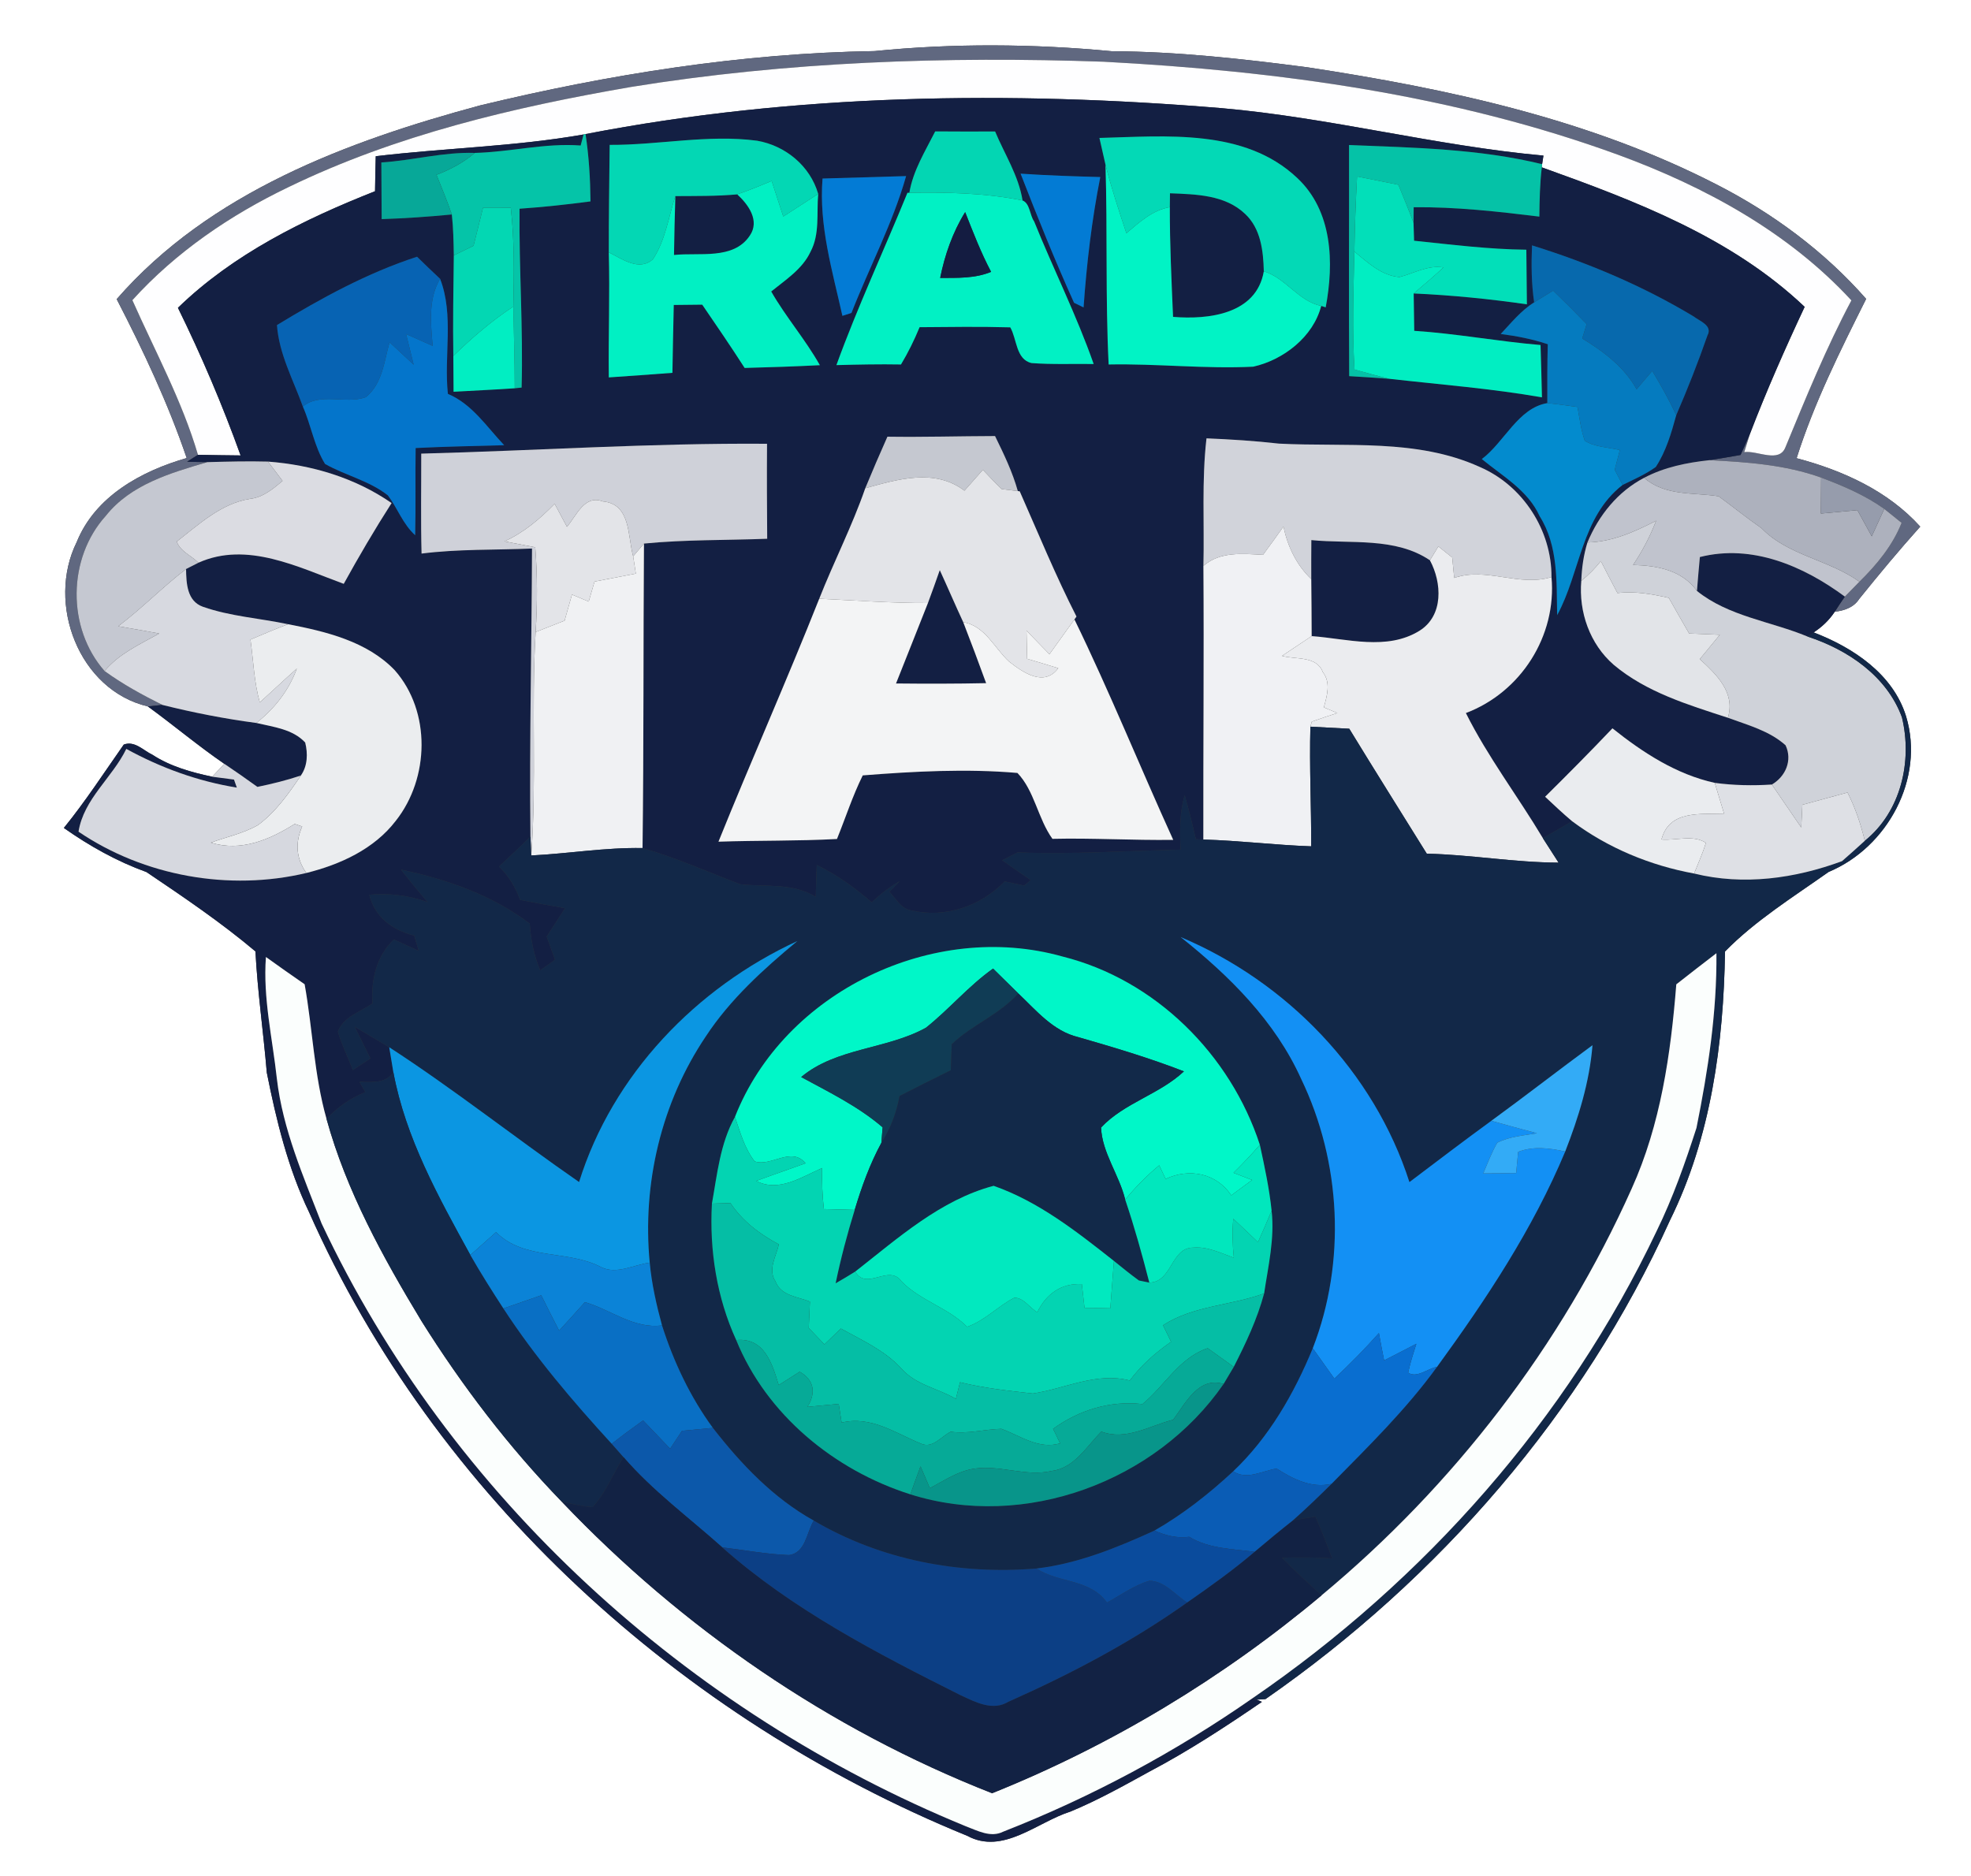 <?xml version="1.0" encoding="UTF-8" ?>
<!DOCTYPE svg PUBLIC "-//W3C//DTD SVG 1.1//EN" "http://www.w3.org/Graphics/SVG/1.1/DTD/svg11.dtd">
<svg width="250pt" height="238pt" viewBox="0 0 250 238" version="1.1" xmlns="http://www.w3.org/2000/svg">
<rect x="0" y="0" width="250" height="238" fill="#333333" stroke="none"/>
<g id="#ffffffff">
<path fill="#ffffff" opacity="1.00" d=" M 0.00 0.00 L 250.00 0.00 L 250.00 238.00 L 0.00 238.00 L 0.00 0.00 M 60.91 13.37 C 44.04 17.92 26.59 24.42 14.80 37.95 C 18.17 44.47 21.31 51.15 23.68 58.11 C 17.94 59.76 12.08 62.95 9.73 68.77 C 5.86 76.59 10.00 87.55 18.75 89.62 C 22.02 92.00 25.11 94.61 28.45 96.90 C 28.07 97.31 27.30 98.13 26.92 98.54 C 24.28 97.98 21.61 97.24 19.33 95.75 C 18.19 95.22 17.09 93.94 15.70 94.46 C 13.21 98.01 10.84 101.66 8.10 105.04 C 11.37 107.34 14.83 109.28 18.59 110.64 C 23.29 113.81 28.09 117.06 32.40 120.70 C 32.67 125.84 33.41 130.94 33.84 136.07 C 35.04 142.09 36.52 148.21 39.21 153.80 C 55.18 189.82 86.42 218.10 122.68 232.90 C 127.22 235.36 131.56 231.15 135.79 229.82 C 139.24 228.39 142.51 226.56 145.78 224.76 C 150.74 222.15 155.44 219.07 160.06 215.91 L 159.41 215.63 L 160.51 215.56 C 182.50 200.29 200.75 179.29 211.81 154.83 C 217.02 144.29 218.62 132.35 218.80 120.71 C 222.61 116.81 227.46 113.79 231.94 110.62 C 239.40 107.51 244.15 98.77 241.77 90.89 C 240.11 85.50 235.05 82.16 230.04 80.23 C 231.11 79.54 232.01 78.67 232.72 77.61 C 233.92 77.47 235.12 77.07 235.81 76.00 C 238.32 72.88 240.88 69.80 243.56 66.81 C 239.46 62.26 233.70 59.67 227.88 58.13 C 230.10 51.11 233.41 44.49 236.70 37.92 C 231.39 31.87 224.82 27.02 217.66 23.37 C 201.57 15.11 183.67 11.26 165.91 8.55 C 157.66 7.47 149.36 6.54 141.03 6.50 C 131.03 5.55 120.93 5.48 110.94 6.48 C 94.07 6.75 77.29 9.42 60.91 13.37 Z" />
</g>
<g id="#606880ff">
<path fill="#606880" opacity="1.00" d=" M 60.91 13.37 C 77.29 9.42 94.07 6.75 110.94 6.48 C 120.93 5.48 131.03 5.55 141.03 6.50 C 149.36 6.54 157.66 7.47 165.91 8.55 C 183.67 11.26 201.57 15.11 217.66 23.37 C 224.82 27.02 231.39 31.87 236.70 37.92 C 233.41 44.49 230.10 51.11 227.88 58.13 C 233.70 59.67 239.46 62.26 243.56 66.81 C 240.88 69.80 238.32 72.88 235.81 76.00 C 235.12 77.07 233.92 77.47 232.72 77.61 C 233.14 76.97 233.55 76.32 234.00 75.69 C 234.46 75.22 235.38 74.27 235.85 73.80 C 238.05 71.64 240.05 69.22 241.20 66.33 C 240.65 65.89 239.55 65.01 239.00 64.56 C 236.56 62.82 233.79 61.64 230.99 60.59 C 226.46 58.96 221.60 58.62 216.82 58.38 C 218.14 58.18 219.45 57.95 220.77 57.72 C 221.18 56.83 221.58 55.93 221.97 55.02 C 221.79 55.61 221.42 56.78 221.24 57.36 C 222.90 57.12 225.69 58.83 226.48 56.70 C 229.07 50.42 231.64 44.12 234.83 38.11 C 226.85 29.45 216.27 23.70 205.33 19.67 C 184.41 12.02 162.12 9.00 139.97 7.83 C 119.96 7.13 99.84 7.82 80.05 11.03 C 65.17 13.60 50.26 17.11 36.61 23.73 C 29.21 27.28 22.31 31.98 16.79 38.08 C 19.67 44.57 23.10 50.86 25.11 57.70 C 24.76 57.92 24.07 58.36 23.73 58.58 C 24.37 58.59 25.65 58.62 26.29 58.63 C 21.64 60.00 16.57 61.46 13.42 65.44 C 8.56 70.81 8.46 79.68 13.26 85.13 C 15.56 86.80 18.06 88.17 20.60 89.43 C 20.14 89.48 19.21 89.57 18.75 89.62 C 10.00 87.55 5.86 76.59 9.73 68.77 C 12.08 62.95 17.94 59.76 23.68 58.11 C 21.31 51.15 18.17 44.47 14.80 37.95 C 26.59 24.42 44.04 17.92 60.91 13.37 Z" />
</g>
<g id="#fefeffff">
<path fill="#fefeff" opacity="1.00" d=" M 80.05 11.03 C 99.84 7.82 119.96 7.13 139.97 7.83 C 162.12 9.00 184.41 12.02 205.33 19.67 C 216.27 23.70 226.85 29.45 234.83 38.11 C 231.64 44.12 229.07 50.42 226.48 56.70 C 225.69 58.83 222.90 57.12 221.24 57.36 C 221.42 56.78 221.79 55.61 221.97 55.02 C 224.06 49.57 226.42 44.22 228.90 38.93 C 219.59 30.09 207.41 25.48 195.56 21.23 L 195.60 20.83 L 195.77 19.74 C 182.04 18.49 168.68 14.92 154.94 13.72 C 128.07 11.50 100.81 11.87 74.27 17.01 L 74.02 17.06 C 65.30 18.60 56.43 18.77 47.66 19.82 C 47.62 21.30 47.59 22.78 47.57 24.26 C 38.54 27.83 29.61 32.22 22.57 39.05 C 25.56 45.14 28.22 51.39 30.52 57.78 C 28.71 57.76 26.91 57.74 25.11 57.70 C 23.10 50.86 19.67 44.57 16.79 38.08 C 22.31 31.98 29.21 27.28 36.61 23.73 C 50.26 17.11 65.17 13.60 80.05 11.03 Z" />
</g>
<g id="#131f43ff">
<path fill="#131f43" opacity="1.00" d=" M 74.27 17.01 C 100.81 11.87 128.07 11.50 154.94 13.72 C 168.68 14.92 182.04 18.49 195.77 19.74 L 195.60 20.83 C 187.62 18.87 179.29 18.73 171.11 18.40 C 171.13 28.18 171.07 37.95 171.13 47.72 C 172.84 47.83 174.54 47.92 176.24 48.06 C 182.69 48.79 189.18 49.29 195.58 50.41 C 195.53 48.19 195.47 45.98 195.40 43.77 C 190.05 43.32 184.75 42.32 179.38 41.97 C 179.35 40.39 179.33 38.81 179.31 37.23 C 184.12 37.45 188.91 37.92 193.67 38.61 C 193.65 36.30 193.63 33.99 193.60 31.68 C 188.83 31.63 184.10 31.03 179.36 30.54 C 179.35 29.97 179.31 28.83 179.29 28.26 C 179.30 27.77 179.30 26.78 179.31 26.29 C 184.65 26.24 189.96 26.83 195.25 27.48 C 195.27 25.39 195.32 23.30 195.56 21.23 C 207.41 25.48 219.59 30.09 228.90 38.93 C 226.42 44.22 224.06 49.57 221.97 55.02 C 221.58 55.93 221.18 56.83 220.77 57.72 C 219.45 57.95 218.14 58.18 216.82 58.38 C 213.97 58.69 211.10 59.26 208.54 60.62 C 205.20 62.36 202.78 65.38 201.35 68.82 C 200.86 70.40 200.63 72.04 200.57 73.69 C 200.23 77.64 201.65 81.70 204.67 84.33 C 208.81 87.82 214.11 89.41 219.17 91.06 C 221.69 91.99 224.43 92.71 226.48 94.55 C 227.38 96.46 226.48 98.52 224.74 99.53 C 222.33 99.69 219.90 99.64 217.50 99.32 C 212.61 98.24 208.38 95.48 204.52 92.40 C 201.72 95.35 198.86 98.23 195.98 101.08 C 197.10 102.13 198.22 103.19 199.40 104.18 C 198.16 104.90 196.93 105.62 195.70 106.34 C 192.51 101.00 188.71 96.03 185.93 90.46 C 192.90 87.83 197.47 80.68 196.79 73.21 C 196.83 67.27 193.15 61.59 187.69 59.24 C 179.71 55.61 170.73 56.72 162.23 56.28 C 159.18 55.93 156.10 55.74 153.03 55.61 C 152.41 60.98 152.77 66.40 152.64 71.79 C 152.72 83.36 152.61 94.94 152.63 106.51 C 152.40 106.50 151.92 106.48 151.69 106.47 C 151.25 104.60 150.80 102.73 150.27 100.89 C 149.59 103.12 149.66 105.48 149.74 107.79 C 142.85 107.94 135.94 108.41 129.07 108.14 C 128.58 108.39 127.60 108.89 127.12 109.14 C 128.31 109.98 129.52 110.81 130.73 111.65 C 130.52 111.83 130.11 112.18 129.90 112.35 C 129.07 112.17 128.25 112.00 127.43 111.82 C 124.40 114.97 119.89 116.51 115.59 115.50 C 114.27 115.30 113.65 113.99 112.81 113.14 L 114.12 111.80 C 112.82 112.53 111.65 113.45 110.56 114.47 C 108.44 112.62 106.14 110.98 103.60 109.74 C 103.55 111.09 103.50 112.43 103.47 113.78 C 100.53 111.96 97.12 112.55 93.88 112.18 C 89.77 110.61 85.74 108.81 81.50 107.59 C 81.66 94.71 81.59 81.84 81.68 68.96 C 86.87 68.45 92.10 68.55 97.31 68.35 C 97.28 64.33 97.26 60.31 97.29 56.30 C 82.65 56.19 68.05 57.17 53.43 57.55 C 53.44 61.78 53.36 66.01 53.47 70.23 C 58.12 69.64 62.81 69.79 67.48 69.59 C 67.44 81.77 67.14 93.95 67.28 106.13 C 65.97 107.42 64.64 108.69 63.29 109.94 C 64.53 111.11 65.38 112.57 65.97 114.16 C 67.86 114.54 69.76 114.88 71.67 115.22 C 70.89 116.42 70.11 117.62 69.34 118.82 C 69.69 119.80 70.04 120.78 70.40 121.76 C 69.93 122.09 68.99 122.76 68.52 123.10 C 67.72 121.22 67.32 119.21 67.19 117.17 C 62.43 113.56 56.67 111.55 50.87 110.33 C 51.96 111.73 53.08 113.11 54.24 114.45 C 51.87 113.61 49.35 113.27 46.84 113.51 C 47.55 116.36 49.78 118.01 52.54 118.69 C 52.68 119.18 52.96 120.14 53.11 120.63 C 52.05 120.15 51.00 119.67 49.95 119.19 C 47.73 121.33 47.05 124.30 47.25 127.30 C 45.72 128.37 43.54 128.98 42.86 130.89 C 43.34 132.57 44.16 134.12 44.74 135.76 C 45.49 135.27 46.23 134.77 46.98 134.28 C 46.32 132.94 45.66 131.61 45.00 130.27 C 46.45 131.13 47.91 131.99 49.37 132.86 C 49.50 133.65 49.76 135.22 49.89 136.01 C 48.90 137.53 47.13 137.24 45.58 137.25 C 45.77 137.58 46.15 138.23 46.34 138.55 C 44.46 139.31 42.79 140.46 41.42 141.96 C 39.83 136.38 39.66 130.55 38.64 124.87 C 36.99 123.74 35.36 122.57 33.73 121.41 C 33.34 126.61 34.56 131.73 35.12 136.87 C 35.87 143.28 38.48 149.24 40.79 155.21 C 57.08 189.86 87.21 217.22 122.50 231.69 C 124.00 232.25 125.66 233.18 127.26 232.37 C 138.43 227.99 149.07 222.28 158.91 215.42 C 159.04 215.47 159.29 215.57 159.41 215.63 L 160.06 215.91 C 155.44 219.07 150.74 222.15 145.78 224.76 C 142.51 226.56 139.24 228.39 135.79 229.82 C 131.56 231.15 127.22 235.36 122.68 232.90 C 86.42 218.10 55.18 189.82 39.21 153.80 C 36.52 148.21 35.04 142.09 33.84 136.07 C 33.41 130.94 32.67 125.84 32.40 120.70 C 28.09 117.06 23.29 113.81 18.59 110.64 C 14.83 109.28 11.37 107.34 8.10 105.04 C 10.84 101.66 13.21 98.01 15.70 94.46 C 17.09 93.94 18.19 95.22 19.33 95.75 C 21.61 97.24 24.28 97.98 26.92 98.54 C 27.61 98.63 28.99 98.81 29.68 98.90 C 29.77 99.15 29.95 99.67 30.04 99.92 C 25.09 99.12 20.40 97.41 16.02 95.01 C 14.25 98.66 10.62 101.35 9.96 105.51 C 18.28 111.16 29.09 113.08 38.86 110.75 C 43.15 109.68 47.46 107.72 50.21 104.12 C 54.47 98.73 54.69 90.27 50.07 85.03 C 46.55 81.36 41.35 80.12 36.53 79.19 C 32.94 78.43 29.22 78.20 25.74 76.98 C 23.71 76.26 23.63 73.99 23.60 72.19 C 23.99 71.99 24.78 71.59 25.17 71.39 C 31.32 68.63 37.82 71.95 43.60 74.07 C 45.52 70.59 47.53 67.16 49.67 63.82 C 45.05 60.62 39.56 58.98 33.99 58.56 C 31.43 58.49 28.86 58.56 26.29 58.63 C 25.65 58.62 24.37 58.59 23.73 58.58 C 24.07 58.36 24.76 57.92 25.11 57.70 C 26.91 57.74 28.71 57.76 30.52 57.78 C 28.22 51.39 25.56 45.14 22.57 39.05 C 29.61 32.22 38.54 27.83 47.57 24.26 C 47.59 22.78 47.62 21.30 47.66 19.82 C 56.43 18.77 65.30 18.60 74.02 17.06 L 73.65 18.46 C 69.13 18.12 64.72 19.29 60.22 19.40 C 56.22 19.27 52.34 20.36 48.37 20.61 C 48.38 23.01 48.40 25.41 48.41 27.80 C 51.38 27.70 54.35 27.50 57.31 27.21 C 57.50 28.93 57.53 30.67 57.56 32.40 C 57.51 36.65 57.43 40.90 57.50 45.15 C 57.51 46.66 57.52 48.18 57.53 49.70 C 60.11 49.55 62.70 49.44 65.29 49.26 L 66.16 49.17 C 66.37 41.60 65.82 34.04 65.90 26.48 C 68.91 26.27 71.91 25.95 74.90 25.55 C 74.87 22.69 74.70 19.84 74.27 17.01 M 118.62 16.67 C 117.35 19.19 115.81 21.64 115.34 24.46 L 115.10 24.46 C 112.12 31.76 108.78 38.91 106.09 46.32 C 108.82 46.25 111.55 46.19 114.28 46.24 C 115.19 44.73 115.97 43.14 116.64 41.51 C 120.47 41.48 124.31 41.42 128.14 41.53 C 129.00 43.01 128.84 45.60 130.84 46.06 C 133.46 46.26 136.09 46.14 138.72 46.18 C 136.56 40.01 133.61 34.15 131.17 28.09 C 130.61 27.32 130.65 25.81 129.70 25.43 C 129.20 22.28 127.43 19.58 126.22 16.68 C 123.69 16.69 121.15 16.69 118.62 16.67 M 139.45 17.50 C 139.65 18.35 140.03 20.04 140.22 20.89 C 140.48 29.34 140.20 37.79 140.62 46.24 C 146.73 46.12 152.85 46.82 158.96 46.52 C 162.80 45.66 166.58 42.73 167.58 38.81 L 168.15 38.99 C 169.22 33.33 169.03 26.76 164.52 22.56 C 157.85 16.27 147.88 17.28 139.45 17.50 M 77.33 18.38 C 77.28 22.93 77.21 27.47 77.22 32.01 C 77.36 37.30 77.16 42.59 77.22 47.88 C 79.91 47.70 82.60 47.50 85.29 47.30 C 85.34 44.43 85.39 41.56 85.46 38.69 C 86.66 38.68 87.87 38.66 89.07 38.65 C 90.89 41.31 92.71 43.97 94.45 46.68 C 97.63 46.60 100.81 46.49 103.99 46.33 C 102.16 43.07 99.68 40.23 97.82 36.98 C 99.64 35.50 101.77 34.15 102.80 31.95 C 104.01 29.69 103.56 27.05 103.78 24.60 C 102.76 21.05 99.62 18.47 96.02 17.85 C 89.79 17.03 83.57 18.41 77.33 18.38 M 104.33 22.65 C 103.85 28.62 105.57 34.32 106.85 40.07 L 108.00 39.70 C 110.26 33.91 113.23 28.35 114.93 22.34 C 111.39 22.44 107.86 22.55 104.33 22.65 M 129.45 22.03 C 131.59 27.54 133.80 33.03 136.23 38.41 L 137.44 39.00 C 137.83 33.45 138.48 27.91 139.56 22.46 C 136.19 22.37 132.81 22.26 129.45 22.03 M 194.32 31.13 C 194.22 33.55 194.24 35.97 194.59 38.36 C 192.92 39.40 191.68 40.96 190.35 42.37 C 192.37 42.63 194.38 43.02 196.32 43.67 C 196.25 46.16 196.25 48.65 196.26 51.14 C 192.56 51.75 190.81 56.10 187.95 58.24 C 190.60 60.42 193.81 62.21 195.29 65.49 C 197.66 69.25 197.42 73.78 197.51 78.04 C 200.47 72.60 200.55 65.60 205.81 61.52 C 207.24 60.82 208.72 60.18 210.02 59.24 C 211.32 57.26 211.99 54.94 212.61 52.68 C 214.05 49.35 215.38 45.98 216.57 42.56 C 217.27 41.29 215.56 40.73 214.81 40.14 C 208.40 36.28 201.47 33.35 194.32 31.13 M 35.13 41.24 C 35.39 44.91 37.19 48.17 38.41 51.57 C 39.46 53.95 39.86 56.65 41.23 58.86 C 43.82 60.33 46.84 60.98 49.20 62.85 C 50.43 64.48 51.10 66.50 52.66 67.90 C 52.75 64.21 52.66 60.53 52.72 56.84 C 56.46 56.65 60.21 56.59 63.95 56.48 C 61.74 54.16 59.88 51.25 56.81 49.97 C 56.29 45.13 57.61 39.97 55.82 35.37 C 54.83 34.45 53.86 33.51 52.90 32.57 C 46.60 34.62 40.77 37.81 35.13 41.24 M 112.56 55.40 C 111.59 57.57 110.66 59.74 109.75 61.94 C 108.09 66.73 105.77 71.25 103.91 75.96 C 99.81 86.30 95.29 96.47 91.13 106.78 C 96.14 106.61 101.16 106.71 106.16 106.44 C 107.25 103.75 108.14 100.97 109.43 98.37 C 115.93 97.86 122.58 97.50 129.05 98.06 C 131.22 100.32 131.64 103.85 133.49 106.42 C 138.59 106.30 143.70 106.62 148.81 106.55 C 144.58 97.25 140.75 87.77 136.28 78.58 L 136.54 78.22 C 133.90 73.04 131.69 67.65 129.34 62.33 L 129.10 62.30 C 128.42 59.86 127.32 57.59 126.21 55.32 C 121.66 55.33 117.11 55.47 112.56 55.40 Z" />
<path fill="#131f43" opacity="1.00" d=" M 148.40 24.52 C 151.68 24.65 155.38 24.71 157.92 27.13 C 159.92 28.99 160.24 31.84 160.30 34.42 C 159.37 39.87 153.28 40.57 148.79 40.20 C 148.59 35.56 148.37 30.92 148.38 26.28 C 148.38 25.84 148.39 24.96 148.40 24.52 Z" />
<path fill="#131f43" opacity="1.00" d=" M 85.66 24.88 C 88.27 24.86 90.90 24.90 93.51 24.66 C 94.92 25.95 96.41 28.00 95.10 29.90 C 93.03 33.01 88.66 32.00 85.49 32.35 C 85.53 29.86 85.58 27.37 85.66 24.88 Z" />
<path fill="#131f43" opacity="1.00" d=" M 166.33 68.52 C 171.35 69.02 176.96 68.11 181.37 71.08 C 182.90 73.93 183.12 78.10 180.05 80.02 C 175.92 82.58 170.87 81.03 166.37 80.70 C 166.37 78.29 166.34 75.88 166.32 73.47 C 166.31 71.82 166.32 70.17 166.33 68.52 Z" />
<path fill="#131f43" opacity="1.00" d=" M 215.61 70.67 C 222.22 68.99 228.76 71.81 234.00 75.69 C 233.55 76.32 233.14 76.97 232.72 77.61 C 232.01 78.67 231.11 79.54 230.04 80.23 C 229.84 80.36 229.45 80.62 229.25 80.75 C 224.60 78.82 219.24 78.20 215.24 74.97 C 215.35 73.53 215.48 72.10 215.61 70.67 Z" />
<path fill="#131f43" opacity="1.00" d=" M 117.70 76.50 C 118.22 75.12 118.71 73.72 119.20 72.33 C 120.21 74.52 121.15 76.73 122.17 78.92 C 123.17 81.49 124.14 84.08 125.08 86.67 C 121.27 86.75 117.46 86.75 113.65 86.71 C 114.99 83.30 116.37 79.91 117.70 76.50 Z" />
<path fill="#131f43" opacity="1.00" d=" M 18.75 89.62 C 19.21 89.57 20.14 89.48 20.60 89.43 C 24.53 90.41 28.50 91.19 32.52 91.72 C 34.66 92.23 37.13 92.49 38.71 94.20 C 39.06 95.60 39.02 97.17 38.16 98.39 C 36.36 98.99 34.51 99.45 32.65 99.83 C 31.26 98.83 29.87 97.85 28.45 96.90 C 25.11 94.61 22.02 92.00 18.75 89.62 Z" />
</g>
<g id="#03d6b3ff">
<path fill="#03d6b3" opacity="1.00" d=" M 118.62 16.67 C 121.15 16.69 123.69 16.69 126.22 16.68 C 127.43 19.58 129.20 22.28 129.70 25.43 C 124.97 24.48 120.15 24.38 115.34 24.46 C 115.81 21.64 117.35 19.19 118.62 16.67 Z" />
</g>
<g id="#05c4a8ff">
<path fill="#05c4a8" opacity="1.00" d=" M 74.02 17.06 L 74.27 17.01 C 74.70 19.84 74.87 22.69 74.90 25.55 C 71.91 25.95 68.91 26.27 65.90 26.48 C 65.82 34.04 66.37 41.60 66.16 49.17 L 65.29 49.26 C 65.29 45.80 65.17 42.35 65.11 38.89 C 65.20 34.71 65.26 30.52 64.79 26.36 C 63.62 26.37 62.44 26.37 61.26 26.37 C 60.87 27.97 60.47 29.58 60.06 31.18 C 59.44 31.49 58.18 32.10 57.56 32.40 C 57.53 30.67 57.50 28.93 57.31 27.21 C 56.72 25.51 56.04 23.84 55.36 22.18 C 57.11 21.51 58.78 20.63 60.22 19.40 C 64.72 19.29 69.13 18.12 73.65 18.46 L 74.02 17.06 Z" />
</g>
<g id="#03d9b6ff">
<path fill="#03d9b6" opacity="1.00" d=" M 139.45 17.50 C 147.88 17.28 157.85 16.27 164.52 22.56 C 169.03 26.76 169.22 33.33 168.15 38.99 L 167.58 38.81 C 164.67 38.21 163.10 35.26 160.30 34.42 C 160.24 31.84 159.92 28.99 157.92 27.13 C 155.38 24.71 151.68 24.65 148.40 24.52 C 148.39 24.96 148.38 25.84 148.38 26.28 C 146.17 26.66 144.51 28.20 142.87 29.59 C 141.92 26.71 140.95 23.83 140.22 20.89 C 140.03 20.04 139.65 18.35 139.45 17.50 Z" />
</g>
<g id="#03d7b4ff">
<path fill="#03d7b4" opacity="1.00" d=" M 77.33 18.38 C 83.57 18.41 89.79 17.03 96.02 17.85 C 99.62 18.47 102.76 21.05 103.78 24.60 C 102.30 25.55 100.82 26.51 99.35 27.47 C 98.86 25.96 98.37 24.46 97.88 22.96 C 96.43 23.56 94.99 24.15 93.51 24.66 C 90.90 24.90 88.27 24.86 85.66 24.88 C 84.80 27.56 84.39 30.49 82.83 32.87 C 81.10 34.48 78.88 32.84 77.22 32.01 C 77.21 27.47 77.28 22.93 77.33 18.38 Z" />
</g>
<g id="#05c2a7ff">
<path fill="#05c2a7" opacity="1.00" d=" M 171.11 18.40 C 179.29 18.73 187.62 18.87 195.60 20.83 L 195.56 21.23 C 195.32 23.30 195.27 25.39 195.25 27.48 C 189.96 26.83 184.65 26.24 179.31 26.29 C 179.30 26.78 179.30 27.77 179.29 28.26 C 178.69 26.64 178.02 25.04 177.37 23.44 C 175.62 23.09 173.87 22.74 172.13 22.39 C 171.96 25.56 171.84 28.74 171.79 31.92 C 171.68 36.91 171.49 41.90 171.81 46.88 C 173.28 47.29 174.75 47.71 176.24 48.06 C 174.54 47.92 172.84 47.83 171.13 47.72 C 171.07 37.95 171.13 28.18 171.11 18.40 Z" />
</g>
<g id="#07a898ff">
<path fill="#07a898" opacity="1.00" d=" M 48.37 20.61 C 52.34 20.36 56.22 19.27 60.22 19.40 C 58.78 20.63 57.11 21.51 55.36 22.18 C 56.04 23.84 56.72 25.51 57.31 27.21 C 54.35 27.50 51.38 27.70 48.41 27.80 C 48.40 25.41 48.38 23.01 48.37 20.61 Z" />
</g>
<g id="#01f3c5ff">
<path fill="#01f3c5" opacity="1.00" d=" M 140.22 20.89 C 140.95 23.83 141.92 26.71 142.87 29.59 C 144.51 28.20 146.17 26.66 148.38 26.28 C 148.37 30.92 148.59 35.56 148.79 40.20 C 153.28 40.57 159.37 39.87 160.30 34.42 C 163.10 35.26 164.67 38.21 167.58 38.81 C 166.58 42.73 162.80 45.66 158.96 46.52 C 152.85 46.82 146.73 46.12 140.62 46.24 C 140.20 37.79 140.48 29.34 140.22 20.89 Z" />
</g>
<g id="#02dfb9ff">
<path fill="#02dfb9" opacity="1.00" d=" M 172.13 22.39 C 173.87 22.74 175.62 23.09 177.37 23.44 C 178.02 25.04 178.69 26.64 179.29 28.26 C 179.31 28.83 179.35 29.97 179.36 30.54 C 184.10 31.03 188.83 31.63 193.60 31.68 C 193.63 33.99 193.65 36.30 193.67 38.61 C 188.91 37.92 184.12 37.45 179.31 37.23 C 180.59 36.15 181.86 35.07 183.09 33.93 C 181.09 33.60 179.35 34.68 177.50 35.15 C 175.21 34.96 173.48 33.29 171.79 31.92 C 171.84 28.74 171.96 25.56 172.13 22.39 Z" />
</g>
<g id="#01f0c3ff">
<path fill="#01f0c3" opacity="1.00" d=" M 93.51 24.66 C 94.99 24.15 96.43 23.56 97.88 22.96 C 98.37 24.46 98.86 25.96 99.35 27.47 C 100.82 26.51 102.30 25.55 103.78 24.60 C 103.56 27.05 104.01 29.69 102.80 31.95 C 101.77 34.15 99.64 35.50 97.82 36.98 C 99.68 40.23 102.16 43.07 103.99 46.33 C 100.81 46.49 97.63 46.60 94.45 46.68 C 92.71 43.97 90.89 41.31 89.07 38.65 C 87.87 38.66 86.66 38.68 85.46 38.69 C 85.39 41.56 85.34 44.43 85.29 47.30 C 82.60 47.50 79.91 47.70 77.22 47.88 C 77.16 42.59 77.36 37.30 77.22 32.01 C 78.88 32.84 81.10 34.48 82.83 32.87 C 84.39 30.49 84.80 27.56 85.66 24.88 C 85.58 27.37 85.53 29.86 85.49 32.35 C 88.66 32.00 93.03 33.01 95.10 29.90 C 96.41 28.00 94.92 25.95 93.51 24.66 Z" />
</g>
<g id="#037bd5ff">
<path fill="#037bd5" opacity="1.00" d=" M 104.33 22.65 C 107.86 22.55 111.39 22.44 114.93 22.34 C 113.23 28.35 110.26 33.91 108.00 39.70 L 106.85 40.07 C 105.57 34.32 103.85 28.62 104.33 22.65 Z" />
</g>
<g id="#037bd4ff">
<path fill="#037bd4" opacity="1.00" d=" M 129.45 22.03 C 132.81 22.26 136.19 22.37 139.56 22.46 C 138.48 27.91 137.83 33.45 137.44 39.00 L 136.23 38.41 C 133.80 33.03 131.59 27.54 129.45 22.03 Z" />
</g>
<g id="#01f1c4ff">
<path fill="#01f1c4" opacity="1.00" d=" M 115.34 24.46 C 120.15 24.38 124.97 24.48 129.70 25.43 C 130.65 25.81 130.61 27.32 131.17 28.09 C 133.61 34.15 136.56 40.01 138.72 46.18 C 136.09 46.14 133.46 46.26 130.84 46.06 C 128.84 45.60 129.00 43.01 128.14 41.53 C 124.31 41.42 120.47 41.48 116.64 41.51 C 115.97 43.14 115.19 44.73 114.28 46.24 C 111.55 46.19 108.82 46.25 106.09 46.32 C 108.78 38.91 112.12 31.76 115.10 24.46 L 115.34 24.46 M 119.25 35.26 C 121.42 35.25 123.66 35.34 125.71 34.49 C 124.42 32.05 123.43 29.48 122.42 26.91 C 120.84 29.46 119.84 32.33 119.25 35.26 Z" />
</g>
<g id="#03d7b3ff">
<path fill="#03d7b3" opacity="1.00" d=" M 61.26 26.37 C 62.44 26.37 63.62 26.37 64.79 26.36 C 65.26 30.52 65.20 34.71 65.11 38.89 C 62.36 40.70 59.86 42.86 57.50 45.15 C 57.43 40.90 57.51 36.65 57.56 32.40 C 58.18 32.10 59.44 31.49 60.06 31.18 C 60.47 29.58 60.87 27.97 61.26 26.37 Z" />
</g>
<g id="#141c41ff">
<path fill="#141c41" opacity="1.00" d=" M 119.25 35.26 C 119.84 32.33 120.84 29.46 122.42 26.91 C 123.43 29.48 124.42 32.05 125.71 34.49 C 123.66 35.34 121.42 35.25 119.25 35.26 Z" />
</g>
<g id="#01eec2ff">
<path fill="#01eec2" opacity="1.00" d=" M 171.79 31.92 C 173.48 33.29 175.21 34.96 177.50 35.15 C 179.35 34.68 181.09 33.60 183.09 33.93 C 181.86 35.07 180.59 36.15 179.31 37.23 C 179.33 38.81 179.35 40.39 179.38 41.97 C 184.75 42.32 190.05 43.32 195.40 43.77 C 195.47 45.98 195.53 48.19 195.58 50.41 C 189.18 49.29 182.69 48.79 176.24 48.06 C 174.75 47.71 173.28 47.29 171.81 46.88 C 171.49 41.90 171.68 36.91 171.79 31.92 Z" />
<path fill="#01eec2" opacity="1.00" d=" M 57.50 45.15 C 59.86 42.86 62.36 40.70 65.11 38.89 C 65.17 42.35 65.29 45.80 65.29 49.26 C 62.70 49.44 60.11 49.55 57.53 49.70 C 57.52 48.18 57.51 46.66 57.50 45.15 Z" />
</g>
<g id="#0769adff">
<path fill="#0769ad" opacity="1.00" d=" M 194.32 31.13 C 201.47 33.35 208.40 36.28 214.81 40.14 C 215.56 40.73 217.27 41.29 216.57 42.56 C 215.38 45.98 214.05 49.35 212.61 52.68 C 211.72 50.74 210.67 48.88 209.57 47.06 C 208.90 47.83 208.24 48.61 207.59 49.39 C 206.01 46.55 203.40 44.60 200.69 42.94 C 200.88 42.33 201.06 41.72 201.25 41.12 C 199.86 39.68 198.44 38.26 197.00 36.87 C 196.40 37.24 195.19 37.99 194.59 38.36 C 194.24 35.97 194.22 33.55 194.32 31.13 Z" />
</g>
<g id="#0763b3ff">
<path fill="#0763b3" opacity="1.00" d=" M 35.13 41.24 C 40.77 37.81 46.60 34.62 52.90 32.57 C 53.86 33.51 54.83 34.45 55.82 35.37 C 54.29 37.98 54.64 41.00 54.88 43.88 C 53.75 43.38 52.63 42.88 51.51 42.38 C 51.83 43.68 52.15 44.97 52.47 46.27 C 51.45 45.32 50.42 44.37 49.41 43.42 C 48.73 45.83 48.50 48.70 46.40 50.39 C 43.82 51.31 40.67 49.74 38.41 51.57 C 37.19 48.17 35.39 44.91 35.13 41.24 Z" />
</g>
<g id="#0475cbff">
<path fill="#0475cb" opacity="1.00" d=" M 54.88 43.88 C 54.64 41.00 54.29 37.98 55.82 35.37 C 57.61 39.97 56.29 45.13 56.81 49.97 C 59.88 51.25 61.74 54.16 63.95 56.48 C 60.21 56.59 56.46 56.65 52.72 56.84 C 52.66 60.53 52.75 64.21 52.66 67.90 C 51.10 66.50 50.43 64.48 49.20 62.85 C 46.84 60.98 43.82 60.33 41.23 58.86 C 39.86 56.65 39.46 53.95 38.41 51.57 C 40.67 49.74 43.82 51.31 46.40 50.39 C 48.50 48.70 48.73 45.83 49.41 43.42 C 50.42 44.37 51.45 45.32 52.47 46.27 C 52.15 44.97 51.83 43.68 51.51 42.38 C 52.63 42.88 53.75 43.38 54.88 43.88 Z" />
</g>
<g id="#057bbfff">
<path fill="#057bbf" opacity="1.00" d=" M 194.59 38.36 C 195.19 37.99 196.40 37.24 197.00 36.87 C 198.44 38.26 199.86 39.68 201.25 41.12 C 201.06 41.72 200.88 42.33 200.69 42.94 C 203.40 44.60 206.01 46.55 207.59 49.39 C 208.24 48.61 208.90 47.83 209.57 47.06 C 210.67 48.88 211.72 50.74 212.61 52.68 C 211.99 54.94 211.32 57.26 210.02 59.24 C 208.72 60.18 207.24 60.82 205.81 61.52 C 205.56 61.04 205.06 60.08 204.81 59.60 C 205.03 58.77 205.24 57.94 205.46 57.10 C 203.99 56.73 202.30 56.74 201.01 55.91 C 200.53 54.53 200.35 53.07 200.09 51.63 C 198.81 51.45 197.53 51.27 196.26 51.14 C 196.25 48.65 196.25 46.16 196.32 43.67 C 194.38 43.02 192.37 42.63 190.35 42.37 C 191.68 40.96 192.92 39.40 194.59 38.36 Z" />
</g>
<g id="#038bceff">
<path fill="#038bce" opacity="1.00" d=" M 187.95 58.24 C 190.81 56.10 192.56 51.75 196.26 51.14 C 197.53 51.27 198.81 51.45 200.09 51.63 C 200.35 53.07 200.53 54.53 201.01 55.91 C 202.30 56.74 203.99 56.73 205.46 57.10 C 205.24 57.94 205.03 58.77 204.81 59.60 C 205.06 60.08 205.56 61.04 205.81 61.52 C 200.55 65.60 200.47 72.60 197.51 78.04 C 197.42 73.78 197.66 69.25 195.29 65.49 C 193.81 62.21 190.60 60.42 187.95 58.24 Z" />
</g>
<g id="#c5c8d0ff">
<path fill="#c5c8d0" opacity="1.00" d=" M 112.56 55.40 C 117.11 55.47 121.66 55.33 126.21 55.32 C 127.32 57.59 128.42 59.86 129.10 62.30 C 128.59 62.24 127.57 62.12 127.06 62.05 C 126.23 61.26 125.45 60.43 124.67 59.60 C 123.89 60.48 123.11 61.37 122.33 62.25 C 118.55 59.38 113.86 60.81 109.75 61.94 C 110.66 59.74 111.59 57.57 112.56 55.40 Z" />
</g>
<g id="#d1d3daff">
<path fill="#d1d3da" opacity="1.00" d=" M 153.03 55.61 C 156.10 55.74 159.18 55.93 162.23 56.28 C 170.73 56.72 179.71 55.61 187.69 59.24 C 193.15 61.59 196.83 67.27 196.79 73.21 C 192.65 74.48 188.53 71.90 184.45 73.32 C 184.36 72.45 184.28 71.59 184.20 70.73 C 183.61 70.26 183.03 69.79 182.44 69.32 C 182.18 69.76 181.64 70.64 181.37 71.08 C 176.96 68.11 171.35 69.02 166.33 68.52 C 166.32 70.17 166.31 71.82 166.32 73.47 C 164.43 71.67 163.33 69.33 162.79 66.81 C 161.94 68.01 161.07 69.20 160.20 70.39 C 157.60 70.25 154.77 69.94 152.64 71.79 C 152.77 66.40 152.41 60.98 153.03 55.61 Z" />
</g>
<g id="#cfd1d9ff">
<path fill="#cfd1d9" opacity="1.00" d=" M 53.43 57.55 C 68.05 57.17 82.65 56.19 97.29 56.30 C 97.26 60.31 97.28 64.33 97.31 68.35 C 92.10 68.55 86.87 68.45 81.68 68.96 C 81.34 69.37 80.65 70.18 80.31 70.58 C 79.59 67.98 80.04 63.94 76.45 63.61 C 74.13 62.72 73.12 65.43 71.91 66.83 C 71.39 65.86 70.87 64.88 70.35 63.91 C 68.49 65.83 66.44 67.56 63.99 68.68 C 65.29 68.92 66.59 69.17 67.89 69.43 C 68.17 73.01 68.17 76.60 67.94 80.18 C 67.37 89.62 68.09 99.10 67.38 108.53 C 67.35 107.93 67.30 106.73 67.28 106.13 C 67.14 93.95 67.44 81.77 67.48 69.59 C 62.81 69.79 58.12 69.64 53.47 70.23 C 53.36 66.01 53.44 61.78 53.43 57.55 Z" />
</g>
<g id="#c5c8d1ff">
<path fill="#c5c8d1" opacity="1.00" d=" M 26.29 58.63 C 28.86 58.56 31.43 58.49 33.99 58.56 C 34.61 59.37 35.22 60.19 35.84 61.01 C 34.62 62.03 33.35 63.11 31.70 63.29 C 28.05 63.87 25.24 66.52 22.42 68.70 C 22.85 69.96 24.28 70.49 25.17 71.39 C 24.78 71.59 23.99 71.99 23.60 72.19 C 20.62 74.47 18.00 77.19 14.99 79.45 C 16.73 79.75 18.46 80.05 20.20 80.37 C 17.74 81.74 15.11 82.92 13.26 85.13 C 8.46 79.68 8.56 70.81 13.42 65.44 C 16.57 61.46 21.64 60.00 26.29 58.63 Z" />
</g>
<g id="#dbdce2ff">
<path fill="#dbdce2" opacity="1.00" d=" M 33.99 58.56 C 39.56 58.98 45.05 60.62 49.67 63.82 C 47.53 67.16 45.52 70.59 43.60 74.07 C 37.82 71.95 31.32 68.63 25.17 71.39 C 24.28 70.49 22.85 69.96 22.42 68.70 C 25.24 66.52 28.05 63.87 31.70 63.29 C 33.35 63.11 34.62 62.03 35.84 61.01 C 35.22 60.19 34.61 59.37 33.99 58.56 Z" />
</g>
<g id="#e3e4e8ff">
<path fill="#e3e4e8" opacity="1.00" d=" M 124.67 59.60 C 125.45 60.43 126.23 61.26 127.06 62.05 C 127.57 62.12 128.59 62.24 129.10 62.30 L 129.34 62.33 C 131.69 67.65 133.90 73.04 136.54 78.22 L 136.28 78.58 C 135.22 80.06 134.17 81.53 133.11 83.00 C 132.13 82.00 131.17 81.00 130.20 80.01 C 130.22 81.20 130.25 82.39 130.28 83.58 C 131.60 83.97 132.91 84.36 134.23 84.77 C 132.45 87.17 129.80 85.35 128.00 83.94 C 126.09 82.19 124.99 79.43 122.17 78.92 C 121.15 76.73 120.21 74.52 119.20 72.33 C 118.71 73.72 118.22 75.12 117.70 76.50 C 113.10 76.52 108.51 76.17 103.91 75.96 C 105.77 71.25 108.09 66.73 109.75 61.94 C 113.86 60.81 118.55 59.38 122.33 62.25 C 123.11 61.37 123.89 60.48 124.67 59.60 Z" />
<path fill="#e3e4e8" opacity="1.00" d=" M 71.91 66.83 C 73.12 65.43 74.13 62.72 76.45 63.61 C 80.04 63.94 79.59 67.98 80.31 70.58 C 80.40 71.13 80.57 72.22 80.65 72.77 C 78.90 73.10 77.16 73.44 75.41 73.78 C 75.16 74.62 74.92 75.47 74.67 76.32 C 73.96 76.02 73.25 75.73 72.55 75.43 C 72.23 76.53 71.92 77.64 71.61 78.74 C 70.39 79.22 69.16 79.70 67.94 80.18 C 68.17 76.60 68.17 73.01 67.89 69.43 C 66.59 69.17 65.29 68.92 63.99 68.68 C 66.44 67.56 68.49 65.83 70.35 63.91 C 70.87 64.88 71.39 65.86 71.91 66.83 Z" />
</g>
<g id="#adb1bdff">
<path fill="#adb1bd" opacity="1.00" d=" M 208.54 60.62 C 211.10 59.26 213.97 58.69 216.82 58.38 C 221.60 58.62 226.46 58.96 230.99 60.59 C 230.98 62.11 230.97 63.63 230.96 65.15 C 232.50 65.00 234.04 64.86 235.59 64.72 C 236.19 65.83 236.80 66.93 237.41 68.04 C 237.94 66.88 238.47 65.72 239.00 64.56 C 239.55 65.01 240.65 65.89 241.20 66.33 C 240.05 69.22 238.05 71.64 235.85 73.80 C 231.97 71.00 226.80 70.49 223.43 67.01 C 221.57 65.72 219.81 64.29 217.99 62.96 C 214.75 62.45 211.23 62.96 208.54 60.62 Z" />
</g>
<g id="#c0c3cdff">
<path fill="#c0c3cd" opacity="1.00" d=" M 201.35 68.82 C 202.78 65.38 205.20 62.36 208.54 60.62 C 211.23 62.96 214.75 62.45 217.99 62.96 C 219.81 64.29 221.57 65.72 223.43 67.01 C 226.80 70.49 231.97 71.00 235.85 73.80 C 235.38 74.27 234.46 75.22 234.00 75.69 C 228.76 71.81 222.22 68.99 215.61 70.67 C 215.48 72.10 215.35 73.53 215.24 74.97 C 213.33 72.31 210.21 71.76 207.14 71.67 C 208.32 69.91 209.31 68.04 210.06 66.06 C 207.33 67.47 204.48 68.75 201.35 68.82 Z" />
</g>
<g id="#969cacff">
<path fill="#969cac" opacity="1.00" d=" M 230.99 60.59 C 233.79 61.64 236.56 62.82 239.00 64.56 C 238.47 65.72 237.94 66.88 237.41 68.04 C 236.80 66.93 236.19 65.83 235.59 64.72 C 234.04 64.86 232.50 65.00 230.96 65.15 C 230.97 63.63 230.98 62.11 230.99 60.59 Z" />
</g>
<g id="#cfd2d9ff">
<path fill="#cfd2d9" opacity="1.00" d=" M 201.35 68.82 C 204.48 68.75 207.33 67.47 210.06 66.06 C 209.31 68.04 208.32 69.91 207.14 71.67 C 210.21 71.76 213.33 72.31 215.24 74.97 C 219.24 78.20 224.60 78.82 229.25 80.75 C 234.37 82.42 239.32 85.76 241.24 91.00 C 242.59 96.57 241.12 102.97 236.53 106.67 C 236.02 104.55 235.32 102.48 234.34 100.54 C 232.43 101.06 230.52 101.58 228.61 102.10 C 228.56 103.06 228.52 104.02 228.47 104.98 C 227.22 103.16 225.98 101.35 224.74 99.53 C 226.48 98.52 227.38 96.46 226.48 94.55 C 224.43 92.71 221.69 91.99 219.17 91.06 C 220.13 87.86 217.74 85.59 215.60 83.62 C 216.44 82.59 217.29 81.56 218.14 80.53 C 216.84 80.47 215.54 80.42 214.25 80.37 C 213.38 78.87 212.52 77.36 211.67 75.85 C 209.54 75.37 207.35 74.97 205.16 75.24 C 204.44 73.89 203.74 72.54 203.05 71.18 C 202.32 72.10 201.49 72.95 200.57 73.69 C 200.63 72.04 200.86 70.40 201.35 68.82 Z" />
</g>
<g id="#f0f1f4ff">
<path fill="#f0f1f4" opacity="1.00" d=" M 160.20 70.39 C 161.07 69.20 161.94 68.01 162.79 66.81 C 163.33 69.33 164.43 71.67 166.32 73.47 C 166.34 75.88 166.37 78.29 166.37 80.70 C 165.11 81.54 163.87 82.37 162.61 83.21 C 164.37 83.70 166.99 83.17 167.79 85.27 C 168.83 86.62 168.31 88.27 167.92 89.74 C 168.35 89.92 169.20 90.28 169.63 90.46 C 168.54 90.81 167.46 91.16 166.39 91.55 L 166.21 92.19 C 166.07 97.25 166.33 102.31 166.31 107.37 C 161.74 107.21 157.20 106.64 152.63 106.51 C 152.61 94.94 152.72 83.36 152.64 71.79 C 154.77 69.94 157.60 70.25 160.20 70.39 Z" />
</g>
<g id="#f0f1f3ff">
<path fill="#f0f1f3" opacity="1.00" d=" M 80.31 70.58 C 80.65 70.18 81.34 69.37 81.68 68.96 C 81.59 81.84 81.66 94.71 81.50 107.59 C 76.77 107.50 72.09 108.30 67.38 108.53 C 68.09 99.10 67.37 89.62 67.94 80.18 C 69.16 79.70 70.39 79.22 71.61 78.74 C 71.92 77.64 72.23 76.53 72.55 75.43 C 73.25 75.73 73.96 76.02 74.67 76.32 C 74.92 75.47 75.16 74.62 75.41 73.78 C 77.16 73.44 78.90 73.10 80.65 72.77 C 80.57 72.22 80.40 71.13 80.31 70.58 Z" />
</g>
<g id="#ebecefff">
<path fill="#ebecef" opacity="1.00" d=" M 182.44 69.32 C 183.03 69.79 183.61 70.26 184.20 70.73 C 184.28 71.59 184.36 72.45 184.45 73.32 C 188.53 71.90 192.65 74.48 196.79 73.21 C 197.47 80.68 192.90 87.83 185.93 90.46 C 188.71 96.03 192.51 101.00 195.70 106.34 C 196.36 107.37 197.02 108.40 197.69 109.44 C 192.09 109.42 186.56 108.43 180.97 108.30 C 177.69 103.02 174.38 97.76 171.14 92.45 C 169.49 92.36 167.85 92.28 166.21 92.19 L 166.39 91.55 C 167.46 91.16 168.54 90.81 169.63 90.46 C 169.20 90.28 168.35 89.92 167.92 89.74 C 168.31 88.27 168.83 86.62 167.79 85.27 C 166.99 83.17 164.37 83.70 162.61 83.21 C 163.87 82.37 165.11 81.54 166.37 80.70 C 170.87 81.03 175.92 82.58 180.05 80.02 C 183.12 78.10 182.90 73.93 181.37 71.08 C 181.64 70.64 182.18 69.76 182.44 69.32 Z" />
</g>
<g id="#e2e4e8ff">
<path fill="#e2e4e8" opacity="1.00" d=" M 203.05 71.18 C 203.74 72.54 204.44 73.89 205.16 75.24 C 207.35 74.97 209.54 75.37 211.67 75.85 C 212.52 77.36 213.38 78.87 214.25 80.37 C 215.54 80.42 216.84 80.47 218.14 80.53 C 217.29 81.56 216.44 82.59 215.60 83.62 C 217.74 85.59 220.13 87.86 219.17 91.06 C 214.11 89.41 208.81 87.82 204.67 84.33 C 201.65 81.70 200.23 77.64 200.57 73.69 C 201.49 72.95 202.32 72.10 203.05 71.18 Z" />
</g>
<g id="#d7d9e0ff">
<path fill="#d7d9e0" opacity="1.00" d=" M 14.99 79.45 C 18.00 77.19 20.62 74.47 23.60 72.19 C 23.63 73.99 23.71 76.26 25.74 76.98 C 29.22 78.20 32.94 78.43 36.53 79.19 C 34.93 79.80 33.34 80.47 31.77 81.14 C 32.14 83.80 32.22 86.51 32.95 89.11 C 34.53 87.69 36.06 86.23 37.65 84.82 C 36.64 87.59 34.82 89.90 32.52 91.72 C 28.50 91.19 24.53 90.41 20.60 89.43 C 18.06 88.17 15.56 86.80 13.26 85.13 C 15.11 82.92 17.74 81.74 20.20 80.37 C 18.46 80.05 16.73 79.75 14.99 79.45 Z" />
</g>
<g id="#f3f4f5ff">
<path fill="#f3f4f5" opacity="1.00" d=" M 103.91 75.96 C 108.51 76.17 113.10 76.52 117.70 76.50 C 116.37 79.91 114.99 83.30 113.65 86.71 C 117.46 86.75 121.27 86.75 125.08 86.67 C 124.14 84.08 123.17 81.49 122.17 78.92 C 124.99 79.43 126.09 82.19 128.00 83.94 C 129.80 85.35 132.45 87.17 134.23 84.77 C 132.91 84.36 131.60 83.97 130.28 83.58 C 130.25 82.39 130.22 81.20 130.20 80.01 C 131.17 81.00 132.13 82.00 133.11 83.00 C 134.17 81.53 135.22 80.06 136.28 78.58 C 140.75 87.77 144.58 97.25 148.81 106.55 C 143.70 106.62 138.59 106.30 133.49 106.42 C 131.64 103.85 131.22 100.32 129.05 98.06 C 122.58 97.50 115.93 97.86 109.43 98.37 C 108.14 100.97 107.25 103.75 106.16 106.44 C 101.16 106.71 96.14 106.61 91.13 106.78 C 95.29 96.47 99.81 86.30 103.91 75.96 Z" />
</g>
<g id="#ebedefff">
<path fill="#ebedef" opacity="1.00" d=" M 31.77 81.14 C 33.34 80.47 34.93 79.80 36.53 79.19 C 41.35 80.12 46.55 81.36 50.07 85.03 C 54.69 90.27 54.47 98.73 50.21 104.12 C 47.46 107.72 43.15 109.68 38.86 110.75 C 37.54 108.93 37.43 106.86 38.33 104.85 C 38.09 104.77 37.62 104.61 37.38 104.53 C 34.19 106.54 30.56 108.09 26.74 106.90 C 28.73 106.18 30.84 105.74 32.70 104.69 C 34.96 103.03 36.61 100.69 38.16 98.39 C 39.02 97.17 39.06 95.60 38.71 94.20 C 37.13 92.49 34.66 92.23 32.52 91.72 C 34.82 89.90 36.64 87.59 37.65 84.82 C 36.06 86.23 34.53 87.69 32.95 89.11 C 32.22 86.51 32.14 83.80 31.77 81.14 Z" />
</g>
<g id="#122848ff">
<path fill="#122848" opacity="1.00" d=" M 229.25 80.75 C 229.45 80.62 229.84 80.36 230.04 80.23 C 235.05 82.16 240.11 85.50 241.77 90.89 C 244.15 98.77 239.40 107.51 231.94 110.62 C 227.46 113.79 222.61 116.81 218.80 120.71 C 218.62 132.35 217.02 144.29 211.81 154.83 C 200.75 179.29 182.50 200.29 160.51 215.56 L 159.41 215.63 C 159.29 215.57 159.04 215.47 158.91 215.42 C 180.67 200.50 198.79 180.05 210.13 156.17 C 212.19 151.96 213.74 147.55 215.18 143.09 C 216.65 135.79 217.78 128.40 217.71 120.93 C 216.01 122.23 214.31 123.55 212.62 124.88 C 211.92 133.71 210.64 142.66 206.96 150.80 C 198.05 170.72 184.40 188.46 167.63 202.39 C 165.92 200.85 164.23 199.28 162.61 197.64 C 164.73 197.52 166.85 197.58 168.96 197.70 C 168.31 195.91 167.60 194.15 166.84 192.41 C 165.88 192.56 164.93 192.72 163.98 192.89 C 165.67 191.40 167.29 189.83 168.89 188.25 C 173.56 183.50 178.35 178.82 182.27 173.41 C 188.51 164.84 194.43 155.91 198.53 146.09 C 200.22 141.76 201.62 137.26 201.99 132.60 C 197.69 135.76 193.48 139.04 189.16 142.19 C 185.66 144.74 182.22 147.36 178.77 149.97 C 174.27 135.96 163.23 124.57 149.75 118.88 C 155.94 123.81 161.73 129.54 165.03 136.86 C 170.12 147.42 170.76 160.10 166.51 171.05 C 164.14 176.80 160.97 182.34 156.42 186.66 C 153.36 189.50 150.06 192.10 146.43 194.18 C 141.65 196.36 136.72 198.37 131.46 198.99 C 121.68 199.79 111.72 197.92 103.22 192.91 C 98.09 190.06 93.99 185.74 90.42 181.15 C 87.55 177.23 85.45 172.78 83.97 168.15 C 83.26 165.54 82.66 162.89 82.41 160.19 C 81.45 150.16 83.88 139.87 89.52 131.49 C 92.61 126.78 96.83 122.96 101.13 119.39 C 88.29 125.32 77.69 136.34 73.45 149.96 C 65.36 144.36 57.63 138.22 49.37 132.86 C 47.91 131.99 46.45 131.13 45.00 130.27 C 45.66 131.61 46.32 132.94 46.98 134.28 C 46.23 134.77 45.49 135.27 44.74 135.76 C 44.16 134.12 43.34 132.57 42.86 130.89 C 43.54 128.98 45.72 128.37 47.25 127.30 C 47.05 124.30 47.73 121.33 49.95 119.19 C 51.00 119.67 52.05 120.15 53.11 120.63 C 52.96 120.14 52.68 119.18 52.54 118.69 C 49.78 118.01 47.55 116.36 46.84 113.51 C 49.35 113.27 51.87 113.61 54.24 114.45 C 53.08 113.11 51.96 111.73 50.87 110.33 C 56.67 111.55 62.43 113.56 67.19 117.17 C 67.32 119.21 67.72 121.22 68.52 123.10 C 68.99 122.76 69.93 122.09 70.40 121.76 C 70.04 120.78 69.69 119.80 69.34 118.82 C 70.11 117.62 70.89 116.42 71.67 115.22 C 69.76 114.88 67.86 114.54 65.97 114.16 C 65.38 112.57 64.53 111.11 63.29 109.94 C 64.64 108.69 65.97 107.42 67.28 106.13 C 67.30 106.73 67.35 107.93 67.38 108.53 C 72.09 108.30 76.77 107.50 81.50 107.59 C 85.74 108.81 89.77 110.61 93.88 112.18 C 97.12 112.55 100.53 111.96 103.47 113.78 C 103.50 112.43 103.55 111.09 103.60 109.74 C 106.14 110.98 108.44 112.62 110.56 114.47 C 111.65 113.45 112.82 112.53 114.12 111.80 L 112.81 113.14 C 113.65 113.99 114.27 115.30 115.59 115.50 C 119.89 116.51 124.40 114.97 127.43 111.82 C 128.25 112.00 129.07 112.17 129.90 112.35 C 130.11 112.18 130.52 111.83 130.73 111.65 C 129.52 110.81 128.31 109.98 127.12 109.14 C 127.60 108.89 128.58 108.39 129.07 108.14 C 135.94 108.41 142.85 107.94 149.74 107.79 C 149.66 105.48 149.59 103.12 150.27 100.89 C 150.80 102.73 151.25 104.60 151.69 106.47 C 151.92 106.48 152.40 106.50 152.63 106.51 C 157.20 106.64 161.74 107.21 166.31 107.37 C 166.33 102.31 166.07 97.25 166.21 92.19 C 167.85 92.28 169.49 92.36 171.14 92.45 C 174.38 97.76 177.69 103.02 180.97 108.30 C 186.56 108.43 192.09 109.42 197.69 109.44 C 197.02 108.40 196.36 107.37 195.70 106.34 C 196.93 105.62 198.16 104.90 199.40 104.18 C 203.94 107.58 209.31 109.80 214.88 110.82 C 221.15 112.37 227.65 111.46 233.64 109.25 C 234.61 108.39 235.58 107.55 236.53 106.67 C 241.12 102.97 242.59 96.57 241.24 91.00 C 239.32 85.76 234.37 82.42 229.25 80.75 M 93.22 141.70 C 91.34 145.07 90.97 148.97 90.30 152.70 C 89.97 158.60 90.91 164.61 93.38 170.01 C 97.23 179.48 105.83 186.52 115.47 189.58 C 129.95 194.16 146.63 187.99 155.20 175.58 C 155.63 174.85 156.06 174.13 156.49 173.41 C 158.02 170.41 159.47 167.35 160.34 164.09 C 160.86 160.61 161.69 157.14 161.29 153.60 C 161.00 150.78 160.40 148.00 159.80 145.24 C 156.07 133.79 146.54 124.29 134.77 121.35 C 118.40 116.73 99.47 125.80 93.22 141.70 Z" />
</g>
<g id="#eaecefff">
<path fill="#eaecef" opacity="1.00" d=" M 195.98 101.08 C 198.86 98.23 201.72 95.35 204.52 92.40 C 208.38 95.48 212.61 98.24 217.50 99.32 C 217.89 100.62 218.28 101.92 218.68 103.22 C 215.63 103.33 211.73 102.75 210.74 106.50 C 212.58 106.67 214.76 105.85 216.38 106.93 C 215.97 108.26 215.39 109.53 214.88 110.82 C 209.31 109.80 203.94 107.58 199.40 104.18 C 198.22 103.19 197.10 102.13 195.98 101.08 Z" />
</g>
<g id="#d6d8dfff">
<path fill="#d6d8df" opacity="1.00" d=" M 16.02 95.01 C 20.40 97.41 25.09 99.12 30.04 99.92 C 29.95 99.67 29.77 99.15 29.68 98.90 C 28.99 98.81 27.61 98.63 26.92 98.54 C 27.30 98.13 28.07 97.31 28.45 96.90 C 29.87 97.85 31.26 98.83 32.65 99.83 C 34.51 99.45 36.36 98.99 38.16 98.39 C 36.61 100.69 34.96 103.03 32.70 104.69 C 30.84 105.74 28.73 106.18 26.74 106.90 C 30.56 108.09 34.19 106.54 37.38 104.53 C 37.62 104.61 38.09 104.77 38.33 104.85 C 37.43 106.86 37.54 108.93 38.86 110.75 C 29.09 113.08 18.28 111.16 9.96 105.51 C 10.62 101.35 14.25 98.66 16.02 95.01 Z" />
</g>
<g id="#dee0e5ff">
<path fill="#dee0e5" opacity="1.00" d=" M 217.50 99.32 C 219.90 99.64 222.33 99.69 224.74 99.53 C 225.98 101.35 227.22 103.16 228.47 104.98 C 228.52 104.02 228.56 103.06 228.61 102.10 C 230.52 101.58 232.43 101.06 234.34 100.54 C 235.32 102.48 236.02 104.55 236.53 106.67 C 235.58 107.55 234.61 108.39 233.64 109.25 C 227.65 111.46 221.15 112.37 214.88 110.82 C 215.39 109.53 215.97 108.26 216.38 106.93 C 214.76 105.85 212.58 106.67 210.74 106.50 C 211.73 102.75 215.63 103.33 218.68 103.22 C 218.28 101.92 217.89 100.62 217.50 99.32 Z" />
</g>
<g id="#0b96e2ff">
<path fill="#0b96e2" opacity="1.00" d=" M 73.45 149.96 C 77.69 136.34 88.29 125.32 101.13 119.39 C 96.83 122.96 92.61 126.78 89.52 131.49 C 83.88 139.87 81.45 150.16 82.41 160.19 C 80.41 160.44 78.22 161.74 76.25 160.76 C 72.03 158.52 66.52 159.94 62.92 156.32 C 61.83 157.28 60.74 158.25 59.66 159.22 C 55.62 151.86 51.44 144.37 49.89 136.01 C 49.76 135.22 49.50 133.65 49.37 132.86 C 57.63 138.22 65.36 144.36 73.45 149.96 Z" />
</g>
<g id="#1390f4ff">
<path fill="#1390f4" opacity="1.00" d=" M 149.75 118.88 C 163.23 124.57 174.27 135.96 178.77 149.97 C 182.22 147.36 185.66 144.74 189.16 142.19 C 191.08 142.73 193.01 143.26 194.94 143.77 C 193.25 144.06 191.46 144.18 189.91 144.97 C 189.20 146.21 188.69 147.55 188.13 148.87 C 189.52 148.85 190.92 148.84 192.31 148.82 C 192.40 147.92 192.48 147.02 192.56 146.13 C 194.50 145.38 196.55 145.65 198.53 146.09 C 194.43 155.91 188.51 164.84 182.27 173.41 C 181.09 173.59 179.75 174.89 178.61 174.15 C 178.87 172.90 179.27 171.69 179.65 170.48 C 178.29 171.19 176.92 171.89 175.56 172.59 C 175.33 171.43 175.11 170.28 174.90 169.12 C 173.11 171.14 171.21 173.05 169.25 174.90 C 168.34 173.62 167.42 172.33 166.51 171.05 C 170.76 160.10 170.12 147.42 165.03 136.86 C 161.73 129.54 155.94 123.81 149.75 118.88 Z" />
</g>
<g id="#00f7c8ff">
<path fill="#00f7c8" opacity="1.00" d=" M 93.22 141.70 C 99.47 125.80 118.40 116.73 134.77 121.35 C 146.54 124.29 156.07 133.79 159.80 145.24 C 158.74 146.47 157.62 147.65 156.46 148.79 C 157.05 149.02 158.23 149.47 158.82 149.70 C 157.93 150.35 157.05 151.00 156.17 151.65 C 154.31 148.84 150.84 148.15 147.85 149.57 C 147.65 149.14 147.23 148.27 147.03 147.84 C 145.46 149.15 144.02 150.61 142.72 152.19 C 141.97 149.07 139.77 146.21 139.66 143.04 C 142.62 139.90 147.05 138.85 150.17 135.92 C 145.79 134.22 141.29 132.88 136.78 131.58 C 133.58 130.82 131.44 128.19 129.16 126.03 C 128.09 124.98 127.03 123.93 125.96 122.88 C 122.86 125.08 120.41 128.02 117.45 130.38 C 112.48 133.14 106.07 132.91 101.62 136.64 C 105.17 138.57 108.86 140.36 111.95 143.02 C 111.91 143.51 111.83 144.50 111.79 144.99 C 110.33 147.68 109.29 150.57 108.41 153.49 C 107.11 153.45 105.80 153.42 104.50 153.39 C 104.30 151.66 104.24 149.92 104.28 148.18 C 101.68 149.32 98.77 151.31 95.92 149.82 C 98.00 149.05 100.10 148.34 102.18 147.58 C 100.35 145.39 97.84 148.06 95.72 147.34 C 94.44 145.69 93.88 143.64 93.22 141.70 Z" />
</g>
<g id="#fbfefdff">
<path fill="#fbfefd" opacity="1.00" d=" M 33.73 121.41 C 35.36 122.57 36.99 123.74 38.64 124.87 C 39.66 130.55 39.83 136.38 41.42 141.96 C 43.94 151.11 48.57 159.50 53.45 167.58 C 58.60 175.80 64.51 183.55 71.26 190.52 C 86.52 206.56 105.21 219.41 125.84 227.50 C 140.99 221.41 155.12 212.88 167.63 202.39 C 184.40 188.46 198.05 170.72 206.96 150.80 C 210.64 142.66 211.92 133.71 212.62 124.88 C 214.31 123.55 216.01 122.23 217.71 120.93 C 217.78 128.40 216.65 135.79 215.18 143.09 C 213.74 147.55 212.19 151.96 210.13 156.17 C 198.79 180.05 180.67 200.50 158.91 215.42 C 149.07 222.28 138.43 227.99 127.26 232.37 C 125.66 233.18 124.00 232.25 122.50 231.69 C 87.21 217.22 57.08 189.86 40.79 155.21 C 38.48 149.24 35.87 143.28 35.12 136.87 C 34.56 131.73 33.34 126.61 33.73 121.41 Z" />
</g>
<g id="#103c55ff">
<path fill="#103c55" opacity="1.00" d=" M 117.45 130.38 C 120.41 128.02 122.86 125.08 125.96 122.88 C 127.03 123.93 128.09 124.98 129.16 126.03 C 126.77 128.74 123.30 130.01 120.72 132.48 C 120.68 133.58 120.64 134.68 120.60 135.78 C 118.43 136.86 116.25 137.94 114.10 139.05 C 113.72 141.17 112.95 143.18 111.79 144.99 C 111.83 144.50 111.91 143.51 111.95 143.02 C 108.86 140.36 105.17 138.57 101.62 136.64 C 106.07 132.91 112.48 133.14 117.45 130.38 Z" />
</g>
<g id="#122949ff">
<path fill="#122949" opacity="1.00" d=" M 120.72 132.48 C 123.30 130.01 126.77 128.74 129.16 126.03 C 131.44 128.19 133.58 130.82 136.78 131.58 C 141.29 132.88 145.79 134.22 150.17 135.92 C 147.05 138.85 142.62 139.90 139.66 143.04 C 139.77 146.21 141.97 149.07 142.72 152.19 C 143.89 155.65 144.87 159.17 145.78 162.72 C 145.45 162.65 144.79 162.52 144.46 162.45 C 143.37 161.66 142.33 160.81 141.29 159.97 C 136.59 156.26 131.73 152.43 126.03 150.44 C 119.30 152.22 113.87 157.10 108.48 161.32 C 107.66 161.83 106.83 162.33 105.99 162.81 C 106.64 159.67 107.46 156.56 108.41 153.49 C 109.29 150.57 110.33 147.68 111.79 144.99 C 112.95 143.18 113.72 141.17 114.10 139.05 C 116.25 137.94 118.43 136.86 120.60 135.78 C 120.64 134.68 120.68 133.58 120.72 132.48 Z" />
</g>
<g id="#33abf6ff">
<path fill="#33abf6" opacity="1.00" d=" M 189.16 142.19 C 193.48 139.04 197.69 135.76 201.99 132.60 C 201.62 137.26 200.22 141.76 198.53 146.09 C 196.55 145.65 194.50 145.38 192.56 146.13 C 192.48 147.02 192.40 147.92 192.31 148.82 C 190.92 148.84 189.52 148.85 188.13 148.87 C 188.69 147.55 189.20 146.21 189.91 144.97 C 191.46 144.18 193.25 144.06 194.94 143.77 C 193.01 143.26 191.08 142.73 189.16 142.19 Z" />
</g>
<g id="#122849ff">
<path fill="#122849" opacity="1.00" d=" M 49.89 136.01 C 51.44 144.37 55.62 151.86 59.66 159.22 C 60.98 161.53 62.40 163.77 63.85 166.00 C 67.86 172.16 72.64 177.76 77.59 183.17 C 77.96 183.60 78.71 184.45 79.09 184.87 C 77.75 186.95 76.86 189.38 75.16 191.20 C 73.84 191.12 72.55 190.77 71.26 190.52 C 64.51 183.55 58.60 175.80 53.45 167.58 C 48.57 159.50 43.94 151.11 41.42 141.96 C 42.79 140.46 44.46 139.31 46.34 138.55 C 46.15 138.23 45.77 137.58 45.58 137.25 C 47.13 137.24 48.90 137.53 49.89 136.01 Z" />
</g>
<g id="#03d4b2ff">
<path fill="#03d4b2" opacity="1.00" d=" M 90.30 152.70 C 90.97 148.97 91.34 145.07 93.22 141.70 C 93.88 143.64 94.44 145.69 95.72 147.34 C 97.84 148.06 100.35 145.39 102.18 147.58 C 100.10 148.34 98.00 149.05 95.92 149.82 C 98.77 151.31 101.68 149.32 104.28 148.18 C 104.24 149.92 104.30 151.66 104.50 153.39 C 105.80 153.42 107.11 153.45 108.41 153.49 C 107.46 156.56 106.64 159.67 105.99 162.81 C 106.83 162.33 107.66 161.83 108.48 161.32 C 109.91 163.83 112.76 160.28 114.37 162.59 C 116.78 165.03 120.26 165.91 122.67 168.33 C 124.92 167.54 126.57 165.72 128.65 164.64 C 129.83 164.61 130.59 165.92 131.57 166.48 C 132.68 164.18 134.59 162.77 137.22 162.91 C 137.33 163.91 137.45 164.91 137.56 165.92 C 138.65 165.93 139.74 165.95 140.83 165.98 C 140.98 163.97 141.14 161.97 141.29 159.97 C 142.33 160.81 143.37 161.66 144.46 162.45 C 144.79 162.52 145.45 162.65 145.78 162.72 C 148.71 162.65 148.48 158.30 151.34 158.28 C 153.16 158.12 154.84 158.97 156.50 159.57 C 156.33 157.92 156.28 156.27 156.43 154.62 C 157.48 155.60 158.52 156.59 159.56 157.59 C 160.15 156.26 160.74 154.94 161.29 153.60 C 161.69 157.14 160.86 160.61 160.34 164.09 C 156.12 165.65 151.38 165.62 147.52 168.13 C 147.77 168.65 148.28 169.70 148.54 170.23 C 146.56 171.60 144.75 173.20 143.30 175.14 C 139.05 174.04 135.11 176.18 131.00 176.79 C 127.91 176.44 124.80 176.11 121.77 175.36 C 121.59 176.06 121.41 176.76 121.24 177.47 C 118.99 176.14 116.16 175.70 114.38 173.67 C 112.26 171.34 109.35 170.04 106.65 168.55 C 105.95 169.22 105.26 169.88 104.57 170.56 C 103.91 169.87 103.25 169.17 102.58 168.48 C 102.63 167.36 102.68 166.25 102.73 165.13 C 101.17 164.50 99.03 164.40 98.36 162.56 C 97.36 161.05 98.45 159.39 98.79 157.87 C 96.38 156.58 94.17 154.93 92.65 152.63 C 92.06 152.64 90.89 152.68 90.30 152.70 Z" />
</g>
<g id="#01e7bdff">
<path fill="#01e7bd" opacity="1.00" d=" M 159.80 145.24 C 160.40 148.00 161.00 150.78 161.29 153.60 C 160.74 154.94 160.15 156.26 159.56 157.59 C 158.52 156.59 157.48 155.60 156.43 154.62 C 156.28 156.27 156.33 157.92 156.50 159.57 C 154.84 158.97 153.16 158.12 151.34 158.28 C 148.48 158.30 148.71 162.65 145.78 162.72 C 144.87 159.17 143.89 155.65 142.72 152.19 C 144.02 150.61 145.46 149.15 147.03 147.84 C 147.23 148.27 147.65 149.14 147.85 149.57 C 150.84 148.15 154.31 148.84 156.17 151.65 C 157.05 151.00 157.93 150.35 158.82 149.70 C 158.23 149.47 157.05 149.02 156.46 148.79 C 157.62 147.65 158.74 146.47 159.80 145.24 Z" />
</g>
<g id="#01e9bfff">
<path fill="#01e9bf" opacity="1.00" d=" M 108.48 161.32 C 113.87 157.10 119.30 152.22 126.03 150.44 C 131.73 152.43 136.59 156.26 141.29 159.97 C 141.14 161.97 140.98 163.97 140.83 165.98 C 139.74 165.95 138.65 165.93 137.56 165.92 C 137.45 164.91 137.33 163.91 137.22 162.91 C 134.59 162.77 132.68 164.18 131.57 166.48 C 130.59 165.92 129.83 164.61 128.65 164.64 C 126.57 165.72 124.92 167.54 122.67 168.33 C 120.26 165.91 116.78 165.03 114.37 162.59 C 112.76 160.28 109.91 163.83 108.48 161.32 Z" />
</g>
<g id="#05bea5ff">
<path fill="#05bea5" opacity="1.00" d=" M 90.30 152.70 C 90.89 152.68 92.06 152.64 92.65 152.63 C 94.17 154.93 96.38 156.58 98.79 157.87 C 98.45 159.39 97.36 161.05 98.36 162.56 C 99.03 164.40 101.17 164.50 102.73 165.13 C 102.68 166.25 102.63 167.36 102.58 168.48 C 103.25 169.17 103.91 169.87 104.57 170.56 C 105.26 169.88 105.95 169.22 106.65 168.55 C 109.35 170.04 112.26 171.34 114.38 173.67 C 116.16 175.70 118.99 176.14 121.24 177.47 C 121.41 176.76 121.59 176.06 121.77 175.36 C 124.80 176.11 127.91 176.44 131.00 176.79 C 135.11 176.18 139.05 174.04 143.30 175.14 C 144.75 173.20 146.56 171.60 148.54 170.23 C 148.28 169.70 147.77 168.65 147.52 168.13 C 151.38 165.62 156.12 165.65 160.34 164.09 C 159.47 167.35 158.02 170.41 156.49 173.41 C 155.38 172.61 154.28 171.83 153.18 171.04 C 149.54 172.28 147.70 175.85 144.91 178.13 C 140.82 177.67 136.88 178.87 133.57 181.27 C 133.79 181.73 134.24 182.65 134.47 183.11 C 131.72 183.92 129.44 182.15 127.01 181.27 C 124.86 181.33 122.75 181.94 120.59 181.64 C 119.41 182.21 118.32 183.78 116.87 183.17 C 113.59 181.83 110.48 179.57 106.75 180.48 C 106.62 179.69 106.50 178.90 106.38 178.11 C 105.06 178.23 103.73 178.35 102.41 178.48 C 103.52 176.73 103.29 175.07 101.43 174.03 C 100.54 174.59 99.66 175.16 98.77 175.72 C 97.94 172.98 96.94 169.66 93.38 170.01 C 90.91 164.61 89.97 158.60 90.30 152.70 Z" />
</g>
<g id="#0b83d7ff">
<path fill="#0b83d7" opacity="1.00" d=" M 62.92 156.32 C 66.52 159.94 72.03 158.52 76.25 160.76 C 78.22 161.74 80.41 160.44 82.41 160.19 C 82.66 162.89 83.26 165.54 83.97 168.15 C 80.38 168.62 77.47 166.15 74.19 165.20 C 73.11 166.41 72.02 167.61 70.92 168.81 C 70.15 167.32 69.39 165.83 68.65 164.33 C 67.05 164.88 65.45 165.44 63.85 166.00 C 62.40 163.77 60.98 161.53 59.66 159.22 C 60.74 158.25 61.83 157.28 62.92 156.32 Z" />
</g>
<g id="#096fc4ff">
<path fill="#096fc4" opacity="1.00" d=" M 63.85 166.00 C 65.45 165.44 67.05 164.88 68.65 164.33 C 69.39 165.83 70.15 167.32 70.92 168.81 C 72.02 167.61 73.11 166.41 74.19 165.20 C 77.47 166.15 80.38 168.62 83.97 168.15 C 85.45 172.78 87.55 177.23 90.42 181.15 C 89.11 181.27 87.81 181.40 86.50 181.52 C 86.00 182.27 85.50 183.03 85.00 183.79 C 83.85 182.59 82.71 181.39 81.57 180.20 C 80.22 181.16 78.89 182.15 77.59 183.17 C 72.64 177.76 67.86 172.16 63.85 166.00 Z" />
</g>
<g id="#096ed0ff">
<path fill="#096ed0" opacity="1.00" d=" M 169.25 174.90 C 171.21 173.05 173.11 171.14 174.90 169.12 C 175.11 170.28 175.33 171.43 175.56 172.59 C 176.92 171.89 178.29 171.19 179.65 170.48 C 179.27 171.69 178.87 172.90 178.61 174.15 C 179.75 174.89 181.09 173.59 182.27 173.41 C 178.35 178.82 173.56 183.50 168.89 188.25 C 166.33 188.84 164.02 187.64 161.92 186.31 C 160.12 186.59 158.14 187.82 156.42 186.66 C 160.97 182.34 164.14 176.80 166.51 171.05 C 167.42 172.33 168.34 173.62 169.25 174.90 Z" />
</g>
<g id="#06aa97ff">
<path fill="#06aa97" opacity="1.00" d=" M 93.38 170.01 C 96.94 169.66 97.94 172.98 98.77 175.72 C 99.66 175.16 100.54 174.59 101.43 174.03 C 103.29 175.07 103.52 176.73 102.41 178.48 C 103.73 178.35 105.06 178.23 106.38 178.11 C 106.50 178.90 106.62 179.69 106.75 180.48 C 110.48 179.57 113.59 181.83 116.87 183.17 C 118.32 183.78 119.41 182.21 120.59 181.64 C 122.75 181.94 124.86 181.33 127.01 181.27 C 129.44 182.15 131.72 183.92 134.47 183.11 C 134.24 182.65 133.79 181.73 133.57 181.27 C 136.88 178.87 140.82 177.67 144.91 178.13 C 147.70 175.85 149.54 172.28 153.18 171.04 C 154.28 171.83 155.38 172.61 156.49 173.41 C 156.06 174.13 155.63 174.85 155.20 175.58 C 152.01 174.59 150.37 178.04 148.80 180.12 C 145.83 180.86 142.81 182.82 139.70 181.62 C 137.82 183.49 136.29 186.24 133.42 186.61 C 130.16 187.37 126.92 185.85 123.65 186.31 C 121.55 186.60 119.77 187.83 117.94 188.80 C 117.55 187.88 117.15 186.95 116.76 186.03 C 116.32 187.21 115.90 188.39 115.47 189.58 C 105.83 186.52 97.23 179.48 93.38 170.01 Z" />
</g>
<g id="#08958aff">
<path fill="#08958a" opacity="1.00" d=" M 148.80 180.12 C 150.37 178.04 152.01 174.59 155.20 175.58 C 146.63 187.99 129.95 194.16 115.47 189.58 C 115.90 188.39 116.32 187.21 116.76 186.03 C 117.15 186.95 117.55 187.88 117.94 188.80 C 119.77 187.83 121.55 186.60 123.65 186.31 C 126.92 185.85 130.16 187.37 133.42 186.61 C 136.29 186.24 137.82 183.49 139.70 181.62 C 142.81 182.82 145.83 180.86 148.80 180.12 Z" />
</g>
<g id="#0c58aaff">
<path fill="#0c58aa" opacity="1.00" d=" M 77.59 183.17 C 78.89 182.15 80.22 181.16 81.57 180.20 C 82.71 181.39 83.85 182.59 85.00 183.79 C 85.50 183.03 86.00 182.27 86.50 181.52 C 87.81 181.40 89.11 181.27 90.42 181.15 C 93.99 185.74 98.09 190.06 103.22 192.91 C 102.30 194.40 102.19 197.04 100.06 197.29 C 97.22 197.18 94.43 196.64 91.61 196.31 C 87.40 192.54 82.80 189.17 79.09 184.87 C 78.71 184.45 77.96 183.60 77.59 183.17 Z" />
</g>
<g id="#122244ff">
<path fill="#122244" opacity="1.00" d=" M 75.16 191.20 C 76.86 189.38 77.75 186.95 79.09 184.87 C 82.80 189.17 87.40 192.54 91.61 196.31 C 100.55 204.23 111.24 209.75 121.85 215.07 C 123.72 215.93 125.90 217.12 127.91 215.89 C 135.81 212.38 143.52 208.32 150.58 203.30 C 153.51 201.26 156.42 199.19 159.13 196.87 C 160.73 195.52 162.34 194.18 163.98 192.89 C 164.93 192.72 165.88 192.56 166.84 192.41 C 167.60 194.15 168.31 195.91 168.96 197.70 C 166.85 197.58 164.73 197.52 162.61 197.64 C 164.23 199.28 165.92 200.85 167.63 202.39 C 155.12 212.88 140.99 221.41 125.84 227.50 C 105.21 219.41 86.52 206.56 71.26 190.52 C 72.55 190.77 73.84 191.12 75.16 191.20 Z" />
</g>
<g id="#0a5cb5ff">
<path fill="#0a5cb5" opacity="1.00" d=" M 146.43 194.18 C 150.06 192.10 153.36 189.50 156.42 186.66 C 158.14 187.82 160.12 186.59 161.92 186.31 C 164.02 187.64 166.33 188.84 168.89 188.25 C 167.29 189.83 165.67 191.40 163.98 192.89 C 162.34 194.18 160.73 195.52 159.13 196.87 C 156.32 196.49 153.34 196.50 150.84 194.97 C 149.31 195.18 147.82 194.80 146.43 194.18 Z" />
</g>
<g id="#0c3f85ff">
<path fill="#0c3f85" opacity="1.00" d=" M 103.22 192.91 C 111.72 197.92 121.68 199.79 131.46 198.99 C 134.31 200.87 138.22 200.27 140.41 203.31 C 142.17 202.34 143.84 201.13 145.79 200.54 C 147.73 200.57 149.05 202.34 150.58 203.30 C 143.52 208.32 135.81 212.38 127.91 215.89 C 125.90 217.12 123.72 215.93 121.85 215.07 C 111.24 209.75 100.55 204.23 91.61 196.31 C 94.43 196.64 97.22 197.18 100.06 197.29 C 102.19 197.04 102.30 194.40 103.22 192.91 Z" />
</g>
<g id="#0a4b9cff">
<path fill="#0a4b9c" opacity="1.00" d=" M 131.46 198.99 C 136.72 198.37 141.65 196.36 146.43 194.18 C 147.82 194.80 149.31 195.18 150.84 194.97 C 153.34 196.50 156.32 196.49 159.13 196.87 C 156.42 199.19 153.51 201.26 150.58 203.30 C 149.05 202.34 147.73 200.57 145.79 200.54 C 143.84 201.13 142.17 202.34 140.41 203.31 C 138.22 200.27 134.31 200.87 131.46 198.99 Z" />
</g>
</svg>

